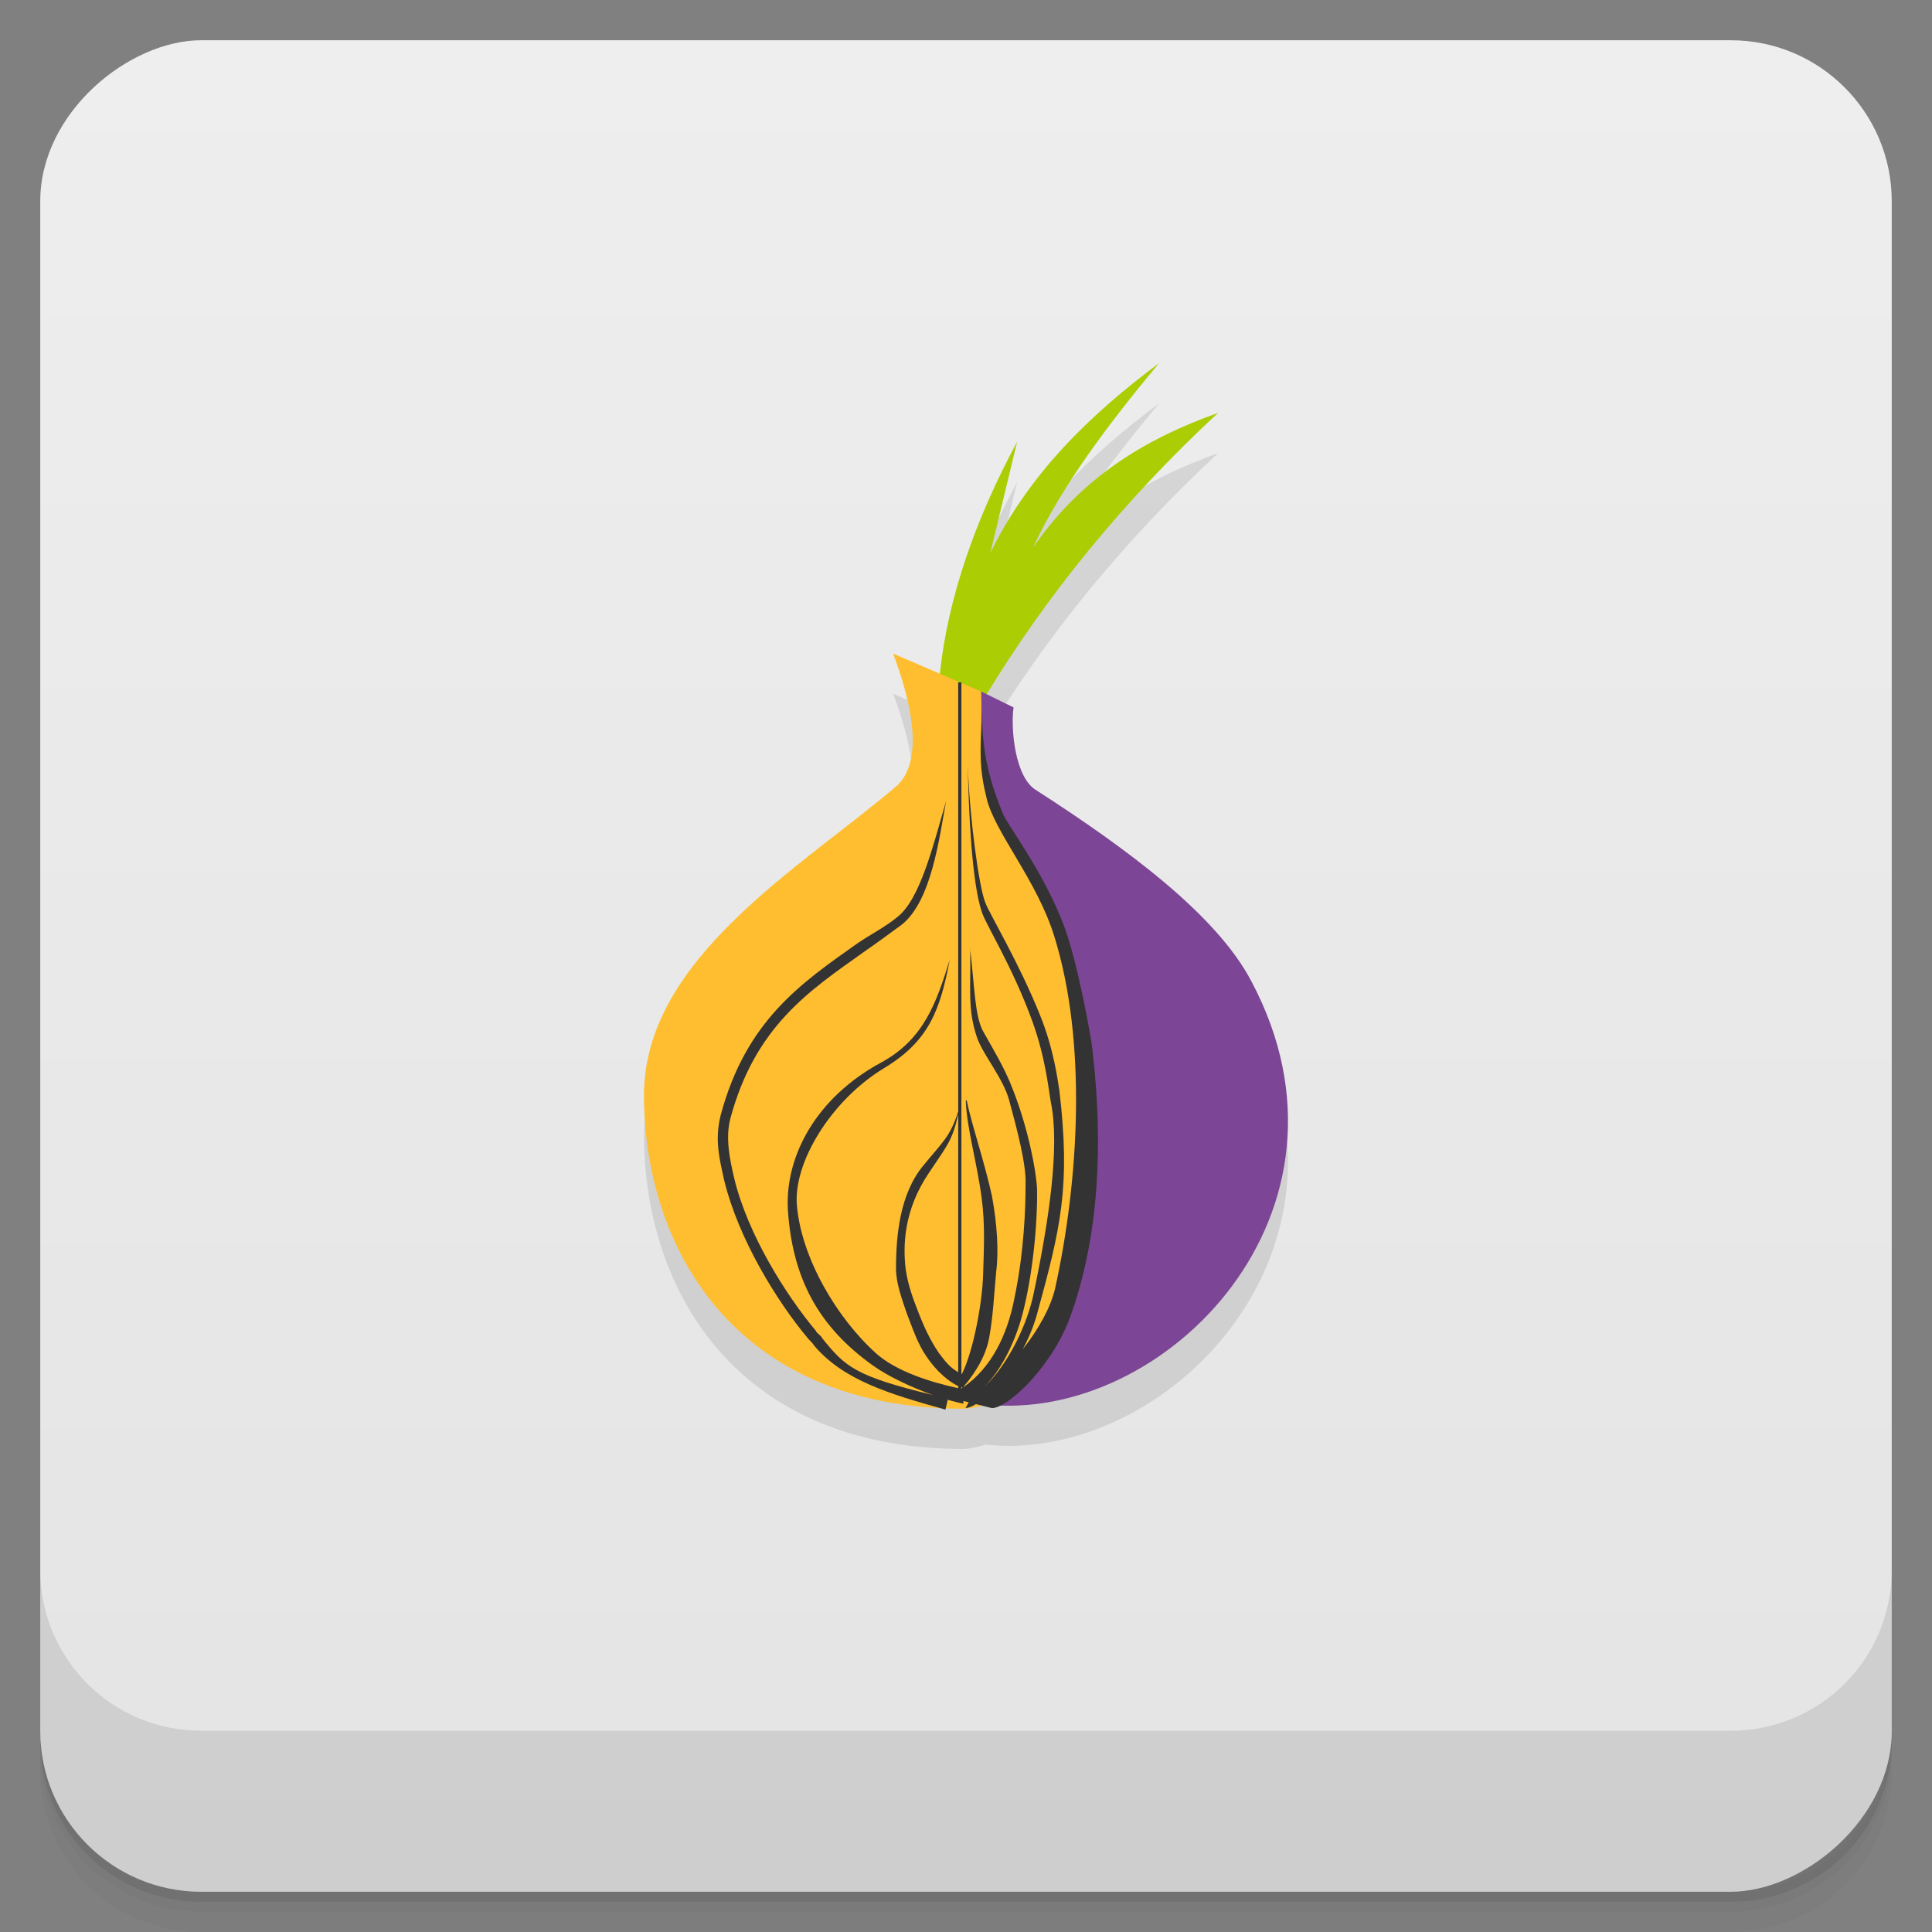 <svg version="1.1" viewBox="0 0 48 48" xmlns="http://www.w3.org/2000/svg">
 <rect x="0" y="0" width="48" height="48" fill="#808080" stroke="none"/>
 <defs>
  <linearGradient id="bg" x1="1" x2="47" style="" gradientTransform="translate(-48 .002)" gradientUnits="userSpaceOnUse">
   <stop style="stop-color:#e4e4e4" offset="0"/>
   <stop style="stop-color:#eee" offset="1"/>
  </linearGradient>
 </defs>
 <path d="m1 43v0.25c0 2.216 1.784 4 4 4h38c2.216 0 4-1.784 4-4v-0.25c0 2.216-1.784 4-4 4h-38c-2.216 0-4-1.784-4-4zm0 0.5v0.5c0 2.216 1.784 4 4 4h38c2.216 0 4-1.784 4-4v-0.5c0 2.216-1.784 4-4 4h-38c-2.216 0-4-1.784-4-4z" style="opacity:.02"/>
 <path d="m1 43.25v0.25c0 2.216 1.784 4 4 4h38c2.216 0 4-1.784 4-4v-0.25c0 2.216-1.784 4-4 4h-38c-2.216 0-4-1.784-4-4z" style="opacity:.05"/>
 <path d="m1 43v0.25c0 2.216 1.784 4 4 4h38c2.216 0 4-1.784 4-4v-0.25c0 2.216-1.784 4-4 4h-38c-2.216 0-4-1.784-4-4z" style="opacity:.1"/>
 <rect transform="rotate(-90)" x="-47" y="1" width="46" height="46" rx="4" style="fill:url(#bg)"/>
 <path d="m1 39v4c0 2.216 1.784 4 4 4h38c2.216 0 4-1.784 4-4v-4c0 2.216-1.784 4-4 4h-38c-2.216 0-4-1.784-4-4z" style="opacity:.1"/>
 <path d="m28.795 10.023c-1.734 1.293-3.242 2.766-4.191 4.719l0.668-2.766c-1.022 1.894-1.715 3.846-1.92 5.76l-1.152-0.496-0.008-2e-3v0.004c0.578 1.547 0.68 2.742 0.086 3.285-2.347 2.01-6.277 4.274-6.277 7.68 0 3.734 2.195 7.793 7.953 7.793 0.183-0.012 0.357-0.054 0.525-0.109 4.483 0.486 9.655-4.804 6.606-10.521-0.856-1.625-3.035-3.254-5.344-4.738-0.52-0.313-0.633-1.512-0.559-2.055l-0.666-0.33c1.451-2.39 3.353-4.768 5.748-6.988-1.805 0.641-3.407 1.61-4.598 3.348 0.707-1.527 1.863-3.059 3.129-4.582z" style="opacity:.1"/>
 <path d="m25.271 10.973-0.668 2.77c0.949-1.953 2.457-3.426 4.191-4.719-1.266 1.523-2.422 3.055-3.129 4.582 1.191-1.738 2.793-2.707 4.598-3.348-2.402 2.227-4.309 4.613-5.762 7.01l-1.152-0.52c0.203-1.918 0.898-3.875 1.922-5.773" style="fill:#abcd03"/>
 <path d="m22.191 16.239 2.195 0.945c0 0.582-0.043 2.352 0.305 2.875 3.656 4.891 3.043 14.691-0.738 14.941-5.758 0-7.953-4.059-7.953-7.793 0-3.406 3.93-5.672 6.277-7.68 0.594-0.543 0.492-1.738-0.086-3.285" style="fill:#ffbe2f"/>
 <path d="m24.376 17.18 0.805 0.395c-0.074 0.543 0.039 1.742 0.559 2.055 2.309 1.484 4.488 3.113 5.344 4.738 3.055 5.727-2.141 11.03-6.629 10.523 2.441-1.879 3.145-5.727 2.234-9.926-0.371-1.641-0.949-3.129-1.973-4.813-0.441-0.828-0.301-1.828-0.34-2.969" style="fill:#7d4595"/>
 <path d="m23.806 16.953v10.664c-0.204 0.633-0.382 0.746-0.869 1.344-0.578 0.699-0.676 1.722-0.676 2.562 0 0.344 0.137 0.727 0.266 1.102 0.148 0.383 0.277 0.771 0.484 1.065 0.263 0.4 0.584 0.649 0.795 0.746v0.053c-0.719-0.158-1.541-0.424-2.033-0.859-0.988-0.887-1.859-2.375-1.973-3.672-0.102-1.066 0.852-2.633 2.18-3.43 1.113-0.676 1.379-1.45 1.617-2.686-0.336 1.082-0.648 1.992-1.73 2.57-1.563 0.852-2.363 2.281-2.293 3.637 0.113 1.738 0.781 2.922 2.106 3.871 0.373 0.269 0.956 0.546 1.496 0.738-1.956-0.476-2.18-0.707-2.756-1.42 0-0.039-0.148-0.133-0.148-0.172-0.746-0.891-1.695-2.398-2.031-3.793-0.11-0.476-0.223-1-0.094-1.488 0.613-2.281 1.957-3.168 3.297-4.121 0.332-0.23 0.652-0.465 0.965-0.695 0.739-0.596 0.929-2.168 1.096-3.064-0.318 1.089-0.642 2.434-1.207 2.875-0.3 0.25-0.675 0.437-0.988 0.652-1.396 0.988-2.773 1.914-3.406 4.277-0.148 0.602-0.039 1.043 0.09 1.625 0.356 1.449 1.305 2.996 2.086 3.926 0 0 0.135 0.136 0.135 0.156 0.726 0.871 1.88 1.218 3.275 1.605l0.055-0.244c0.139 0.04 0.272 0.074 0.391 0.096v-0.066l0.131 0.033-0.078 0.143c0.07-0.003 0.159-0.039 0.258-0.098l0.402 0.1c0.43-0.02 1.527-1.086 1.953-2.305 0.688-1.918 0.82-4.199 0.539-6.598-0.016-0.234-0.387-2.301-0.742-3.172-0.504-1.297-1.398-2.453-1.488-2.707-0.168-0.426-0.535-1.309-0.508-2.516l-0.004-0.004c-0.055 1.035-0.07 1.414 0.117 2.168 0.207 0.836 1.25 2.031 1.676 3.406 0.82 2.633 0.613 6.074 0.02 8.762-0.107 0.453-0.405 1.004-0.803 1.504 0.143-0.266 0.266-0.556 0.352-0.861 0.594-2.168 0.84-3.172 0.559-5.57-0.039-0.227-0.133-1.02-0.484-1.879-0.52-1.297-1.266-2.535-1.355-2.785-0.164-0.398-0.395-2.164-0.434-3.367l-2e-3 -2e-3c0.02 1.012 0.094 2.887 0.355 3.617 0.074 0.254 0.762 1.355 1.246 2.691 0.34 0.93 0.414 1.777 0.465 2.031 0.223 1.102-0.055 2.957-0.426 4.719-0.16 0.793-0.626 1.747-1.199 2.311-0.003 0.002-0.005 0.004-0.008 0.006 0.355-0.365 0.704-0.982 0.912-1.732 0.273-1.023 0.391-2.336 0.375-3.164-0.023-0.484-0.23-1.532-0.605-2.481-0.195-0.523-0.52-1.047-0.723-1.414-0.219-0.365-0.224-1.14-0.332-2.051 0.017 0.972-0.071 1.477 0.168 2.182 0.145 0.426 0.652 1.012 0.801 1.566 0.203 0.754 0.426 1.59 0.406 2.09 0 0.582-0.035 1.664-0.277 2.824-0.179 0.934-0.586 1.738-1.266 2.209v-0.006c0.352-0.418 0.578-0.836 0.645-1.258 0.09-0.5 0.113-1 0.168-1.605 0.066-0.504 0.023-1.184-0.105-1.879-0.191-0.871-0.5-1.758-0.629-2.379l-0.021 0.004c0.02 0.676 0.281 1.547 0.395 2.434 0.09 0.66 0.051 1.32 0.035 1.902-0.02 0.672-0.234 1.871-0.527 2.461-0.004-2e-3 -0.008-0.004-0.012-0.006v-17.178zm0.295 6.639c-2.43e-4 -0.014 2.9e-4 -0.027 0-0.041l-0.004-2e-3c0.002 0.015 0.002 0.028 0.004 0.043zm-0.598-3.688c0.003-0.009 0.005-0.019 0.008-0.027l-2e-3 -0.006c-0.002 0.009-0.004 0.024-0.006 0.033zm0.303 7.775v6.412c-0.215-0.123-0.322-0.268-0.484-0.482-0.223-0.332-0.373-0.66-0.521-1.047-0.113-0.289-0.238-0.621-0.297-1.012-0.074-0.582-0.057-1.484 0.58-2.418 0.444-0.67 0.575-0.782 0.723-1.453zm0.074 6.785c0.008 0.003 0.018 0.006 0.025 0.008h0.004c0.001 0 0.005 0.001 0.008 2e-3 -0.012 0.008-0.025 0.017-0.037 0.025z" style="fill:#333"/>
</svg>

